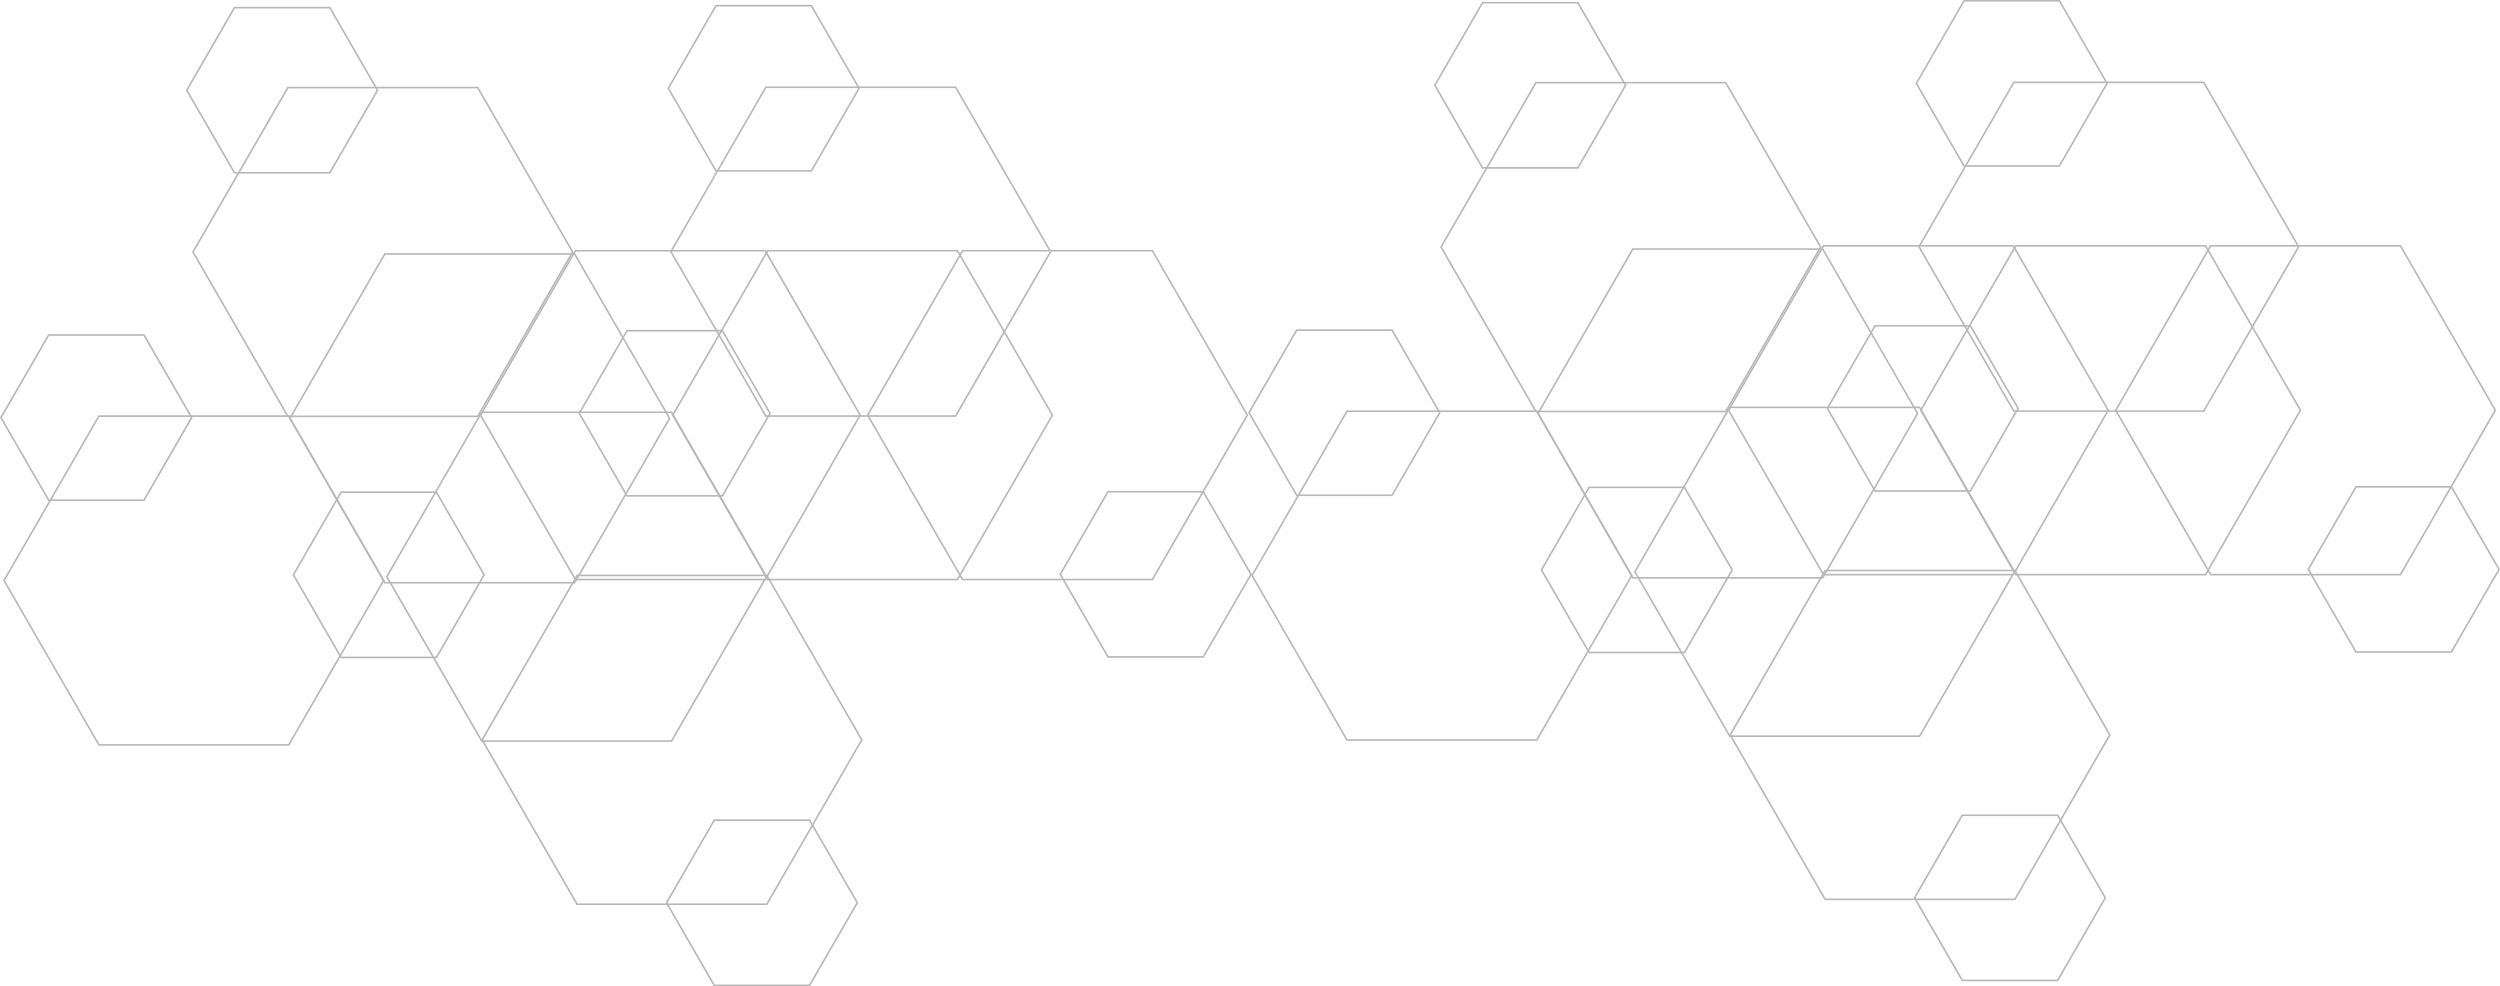 <?xml version="1.0" encoding="UTF-8" standalone="no"?>
<!-- Created with Inkscape (http://www.inkscape.org/) -->

<svg
   xmlns:dc="http://purl.org/dc/elements/1.1/"
   xmlns:cc="http://creativecommons.org/ns#"
   xmlns:rdf="http://www.w3.org/1999/02/22-rdf-syntax-ns#"
   xmlns:svg="http://www.w3.org/2000/svg"
   xmlns="http://www.w3.org/2000/svg"
   xmlns:sodipodi="http://sodipodi.sourceforge.net/DTD/sodipodi-0.dtd"
   xmlns:inkscape="http://www.inkscape.org/namespaces/inkscape"
   version="1.1"
   width="1912.997"
   height="754.602"
   id="svg3004"
   xml:space="preserve"
   inkscape:version="0.48.4 r9939"
   sodipodi:docname="hex.svg"><sodipodi:namedview
     pagecolor="#ffffff"
     bordercolor="#666666"
     borderopacity="1"
     objecttolerance="10"
     gridtolerance="10"
     guidetolerance="10"
     inkscape:pageopacity="0"
     inkscape:pageshadow="2"
     inkscape:window-width="1298"
     inkscape:window-height="843"
     id="namedview72"
     showgrid="false"
     fit-margin-top="0"
     fit-margin-left="0"
     fit-margin-right="0"
     fit-margin-bottom="0"
     inkscape:zoom="0.45283071"
     inkscape:cx="965.01211"
     inkscape:cy="226.99415"
     inkscape:window-x="0"
     inkscape:window-y="0"
     inkscape:window-maximized="0"
     inkscape:current-layer="svg3004" /><defs
     id="defs3008" /><g
     transform="matrix(1.25,0,0,-1.25,-51.305,1122.891)"
     id="g3012"><g
       transform="translate(217.283,643.434)"
       id="g3014"><path
         d="M 0,0 -58.098,100.628 0,201.267 l 116.194,0 58.1,-100.639 L 116.194,0 0,0 z"
         id="path3016"
         style="fill:none;stroke:#b7b7b7;stroke-width:1;stroke-linecap:butt;stroke-linejoin:miter;stroke-miterlimit:10;stroke-opacity:1;stroke-dasharray:none"
         inkscape:connector-curvature="0" /></g><g
       transform="translate(276.613,541.579)"
       id="g3018"><path
         d="M 0,0 -58.1,100.638 0,201.267 l 116.191,0 L 174.304,100.638 116.191,0 0,0 z"
         id="path3020"
         style="fill:none;stroke:#b7b7b7;stroke-width:1;stroke-linecap:butt;stroke-linejoin:miter;stroke-miterlimit:10;stroke-opacity:1;stroke-dasharray:none"
         inkscape:connector-curvature="0" /></g><g
       transform="translate(335.944,444.667)"
       id="g3022"><path
         d="M 0,0 -58.101,100.633 0,201.271 l 116.198,0 L 174.299,100.633 116.198,0 0,0 z"
         id="path3024"
         style="fill:none;stroke:#b7b7b7;stroke-width:1;stroke-linecap:butt;stroke-linejoin:miter;stroke-miterlimit:10;stroke-opacity:1;stroke-dasharray:none"
         inkscape:connector-curvature="0" /></g><g
       transform="translate(394.292,344.79)"
       id="g3026"><path
         d="M 0,0 -58.103,100.633 0,201.266 l 116.186,0 L 174.294,100.633 116.186,0 0,0 z"
         id="path3028"
         style="fill:none;stroke:#b7b7b7;stroke-width:1;stroke-linecap:butt;stroke-linejoin:miter;stroke-miterlimit:10;stroke-opacity:1;stroke-dasharray:none"
         inkscape:connector-curvature="0" /></g><g
       transform="translate(101.612,442.325)"
       id="g3030"><path
         d="M 0,0 -58.108,100.638 0,201.272 l 116.189,0 L 174.294,100.638 116.189,0 0,0 z"
         id="path3032"
         style="fill:none;stroke:#b7b7b7;stroke-width:1;stroke-linecap:butt;stroke-linejoin:miter;stroke-miterlimit:10;stroke-opacity:1;stroke-dasharray:none"
         inkscape:connector-curvature="0" /></g><g
       transform="translate(509.854,643.625)"
       id="g3034"><path
         d="M 0,0 -58.095,100.633 0,201.272 l 116.194,0 L 174.299,100.633 116.194,0 0,0 z"
         id="path3036"
         style="fill:none;stroke:#b7b7b7;stroke-width:1;stroke-linecap:butt;stroke-linejoin:miter;stroke-miterlimit:10;stroke-opacity:1;stroke-dasharray:none"
         inkscape:connector-curvature="0" /></g><g
       transform="translate(393.3,543.552)"
       id="g3038"><path
         d="M 0,0 -58.1,100.628 0,201.266 l 116.194,0 L 174.299,100.628 116.194,0 0,0 z"
         id="path3040"
         style="fill:none;stroke:#b7b7b7;stroke-width:1;stroke-linecap:butt;stroke-linejoin:miter;stroke-miterlimit:10;stroke-opacity:1;stroke-dasharray:none"
         inkscape:connector-curvature="0" /></g><g
       transform="translate(510.978,543.552)"
       id="g3042"><path
         d="M 0,0 -58.105,100.628 0,201.266 l 116.194,0 58.1,-100.638 L 116.194,0 0,0 z"
         id="path3044"
         style="fill:none;stroke:#b7b7b7;stroke-width:1;stroke-linecap:butt;stroke-linejoin:miter;stroke-miterlimit:10;stroke-opacity:1;stroke-dasharray:none"
         inkscape:connector-curvature="0" /></g><g
       transform="translate(630.288,543.552)"
       id="g3046"><path
         d="M 0,0 -58.103,100.628 0,201.266 l 116.198,0 L 174.299,100.628 116.198,0 0,0 z"
         id="path3048"
         style="fill:none;stroke:#b7b7b7;stroke-width:1;stroke-linecap:butt;stroke-linejoin:miter;stroke-miterlimit:10;stroke-opacity:1;stroke-dasharray:none"
         inkscape:connector-curvature="0" /></g><g
       transform="translate(184.576,792.528)"
       id="g3050"><path
         d="M 0,0 -29.189,50.552 0,101.109 l 58.375,0 L 87.569,50.552 58.375,0 0,0 z"
         id="path3052"
         style="fill:none;stroke:#b7b7b7;stroke-width:1;stroke-linecap:butt;stroke-linejoin:miter;stroke-miterlimit:10;stroke-opacity:1;stroke-dasharray:none"
         inkscape:connector-curvature="0" /></g><g
       transform="translate(424.873,594.753)"
       id="g3054"><path
         d="M 0,0 -29.191,50.552 0,101.116 l 58.368,0 L 87.559,50.552 58.368,0 0,0 z"
         id="path3056"
         style="fill:none;stroke:#b7b7b7;stroke-width:1;stroke-linecap:butt;stroke-linejoin:miter;stroke-miterlimit:10;stroke-opacity:1;stroke-dasharray:none"
         inkscape:connector-curvature="0" /></g><g
       transform="translate(249.847,495.867)"
       id="g3058"><path
         d="M 0,0 -29.194,50.557 0,101.117 l 58.363,0 L 87.564,50.557 58.363,0 0,0 z"
         id="path3060"
         style="fill:none;stroke:#b7b7b7;stroke-width:1;stroke-linecap:butt;stroke-linejoin:miter;stroke-miterlimit:10;stroke-opacity:1;stroke-dasharray:none"
         inkscape:connector-curvature="0" /></g><g
       transform="translate(70.825,592.121)"
       id="g3062"><path
         d="M 0,0 -29.194,50.552 0,101.112 l 58.366,0 L 87.57,50.552 58.366,0 0,0 z"
         id="path3064"
         style="fill:none;stroke:#b7b7b7;stroke-width:1;stroke-linecap:butt;stroke-linejoin:miter;stroke-miterlimit:10;stroke-opacity:1;stroke-dasharray:none"
         inkscape:connector-curvature="0" /></g><g
       transform="translate(479.347,793.716)"
       id="g3066"><path
         d="M 0,0 -29.196,50.552 0,101.109 l 58.368,0 L 87.57,50.552 58.368,0 0,0 z"
         id="path3068"
         style="fill:none;stroke:#b7b7b7;stroke-width:1;stroke-linecap:butt;stroke-linejoin:miter;stroke-miterlimit:10;stroke-opacity:1;stroke-dasharray:none"
         inkscape:connector-curvature="0" /></g><g
       transform="translate(719.285,496.186)"
       id="g3070"><path
         d="M 0,0 -29.189,50.557 0,101.109 l 58.375,0 L 87.574,50.557 58.375,0 0,0 z"
         id="path3072"
         style="fill:none;stroke:#b7b7b7;stroke-width:1;stroke-linecap:butt;stroke-linejoin:miter;stroke-miterlimit:10;stroke-opacity:1;stroke-dasharray:none"
         inkscape:connector-curvature="0" /></g><g
       transform="translate(478.267,295.131)"
       id="g3074"><path
         d="M 0,0 -29.189,50.552 0,101.109 l 58.37,0 L 87.569,50.552 58.37,0 0,0 z"
         id="path3076"
         style="fill:none;stroke:#b7b7b7;stroke-width:1;stroke-linecap:butt;stroke-linejoin:miter;stroke-miterlimit:10;stroke-opacity:1;stroke-dasharray:none"
         inkscape:connector-curvature="0" /></g><g
       transform="translate(981.283,646.436)"
       id="g3078"><path
         d="M 0,0 -58.098,100.628 0,201.267 l 116.194,0 58.1,-100.639 L 116.194,0 0,0 z"
         id="path3080"
         style="fill:none;stroke:#b7b7b7;stroke-width:1;stroke-linecap:butt;stroke-linejoin:miter;stroke-miterlimit:10;stroke-opacity:1;stroke-dasharray:none"
         inkscape:connector-curvature="0" /></g><g
       transform="translate(1040.613,544.581)"
       id="g3082"><path
         d="M 0,0 -58.1,100.638 0,201.267 l 116.191,0 L 174.304,100.638 116.191,0 0,0 z"
         id="path3084"
         style="fill:none;stroke:#b7b7b7;stroke-width:1;stroke-linecap:butt;stroke-linejoin:miter;stroke-miterlimit:10;stroke-opacity:1;stroke-dasharray:none"
         inkscape:connector-curvature="0" /></g><g
       transform="translate(1099.944,447.669)"
       id="g3086"><path
         d="M 0,0 -58.101,100.633 0,201.271 l 116.198,0 L 174.299,100.633 116.198,0 0,0 z"
         id="path3088"
         style="fill:none;stroke:#b7b7b7;stroke-width:1;stroke-linecap:butt;stroke-linejoin:miter;stroke-miterlimit:10;stroke-opacity:1;stroke-dasharray:none"
         inkscape:connector-curvature="0" /></g><g
       transform="translate(1158.292,347.792)"
       id="g3090"><path
         d="M 0,0 -58.103,100.633 0,201.266 l 116.186,0 L 174.294,100.633 116.186,0 0,0 z"
         id="path3092"
         style="fill:none;stroke:#b7b7b7;stroke-width:1;stroke-linecap:butt;stroke-linejoin:miter;stroke-miterlimit:10;stroke-opacity:1;stroke-dasharray:none"
         inkscape:connector-curvature="0" /></g><g
       transform="translate(865.612,445.327)"
       id="g3094"><path
         d="M 0,0 -58.108,100.638 0,201.272 l 116.189,0 L 174.294,100.638 116.189,0 0,0 z"
         id="path3096"
         style="fill:none;stroke:#b7b7b7;stroke-width:1;stroke-linecap:butt;stroke-linejoin:miter;stroke-miterlimit:10;stroke-opacity:1;stroke-dasharray:none"
         inkscape:connector-curvature="0" /></g><g
       transform="translate(1273.854,646.628)"
       id="g3098"><path
         d="M 0,0 -58.095,100.633 0,201.272 l 116.194,0 L 174.299,100.633 116.194,0 0,0 z"
         id="path3100"
         style="fill:none;stroke:#b7b7b7;stroke-width:1;stroke-linecap:butt;stroke-linejoin:miter;stroke-miterlimit:10;stroke-opacity:1;stroke-dasharray:none"
         inkscape:connector-curvature="0" /></g><g
       transform="translate(1157.3,546.555)"
       id="g3102"><path
         d="M 0,0 -58.1,100.628 0,201.266 l 116.194,0 L 174.299,100.628 116.194,0 0,0 z"
         id="path3104"
         style="fill:none;stroke:#b7b7b7;stroke-width:1;stroke-linecap:butt;stroke-linejoin:miter;stroke-miterlimit:10;stroke-opacity:1;stroke-dasharray:none"
         inkscape:connector-curvature="0" /></g><g
       transform="translate(1274.978,546.555)"
       id="g3106"><path
         d="M 0,0 -58.105,100.628 0,201.266 l 116.194,0 58.1,-100.638 L 116.194,0 0,0 z"
         id="path3108"
         style="fill:none;stroke:#b7b7b7;stroke-width:1;stroke-linecap:butt;stroke-linejoin:miter;stroke-miterlimit:10;stroke-opacity:1;stroke-dasharray:none"
         inkscape:connector-curvature="0" /></g><g
       transform="translate(1394.288,546.555)"
       id="g3110"><path
         d="M 0,0 -58.103,100.628 0,201.266 l 116.198,0 L 174.299,100.628 116.198,0 0,0 z"
         id="path3112"
         style="fill:none;stroke:#b7b7b7;stroke-width:1;stroke-linecap:butt;stroke-linejoin:miter;stroke-miterlimit:10;stroke-opacity:1;stroke-dasharray:none"
         inkscape:connector-curvature="0" /></g><g
       transform="translate(948.576,795.531)"
       id="g3114"><path
         d="M 0,0 -29.189,50.552 0,101.109 l 58.375,0 L 87.569,50.552 58.375,0 0,0 z"
         id="path3116"
         style="fill:none;stroke:#b7b7b7;stroke-width:1;stroke-linecap:butt;stroke-linejoin:miter;stroke-miterlimit:10;stroke-opacity:1;stroke-dasharray:none"
         inkscape:connector-curvature="0" /></g><g
       transform="translate(1188.872,597.755)"
       id="g3118"><path
         d="M 0,0 -29.191,50.552 0,101.116 l 58.368,0 L 87.559,50.552 58.368,0 0,0 z"
         id="path3120"
         style="fill:none;stroke:#b7b7b7;stroke-width:1;stroke-linecap:butt;stroke-linejoin:miter;stroke-miterlimit:10;stroke-opacity:1;stroke-dasharray:none"
         inkscape:connector-curvature="0" /></g><g
       transform="translate(1013.847,498.869)"
       id="g3122"><path
         d="M 0,0 -29.194,50.557 0,101.117 l 58.363,0 L 87.564,50.557 58.363,0 0,0 z"
         id="path3124"
         style="fill:none;stroke:#b7b7b7;stroke-width:1;stroke-linecap:butt;stroke-linejoin:miter;stroke-miterlimit:10;stroke-opacity:1;stroke-dasharray:none"
         inkscape:connector-curvature="0" /></g><g
       transform="translate(834.825,595.123)"
       id="g3126"><path
         d="M 0,0 -29.194,50.552 0,101.112 l 58.366,0 L 87.569,50.552 58.366,0 0,0 z"
         id="path3128"
         style="fill:none;stroke:#b7b7b7;stroke-width:1;stroke-linecap:butt;stroke-linejoin:miter;stroke-miterlimit:10;stroke-opacity:1;stroke-dasharray:none"
         inkscape:connector-curvature="0" /></g><g
       transform="translate(1243.347,796.719)"
       id="g3130"><path
         d="M 0,0 -29.196,50.552 0,101.109 l 58.368,0 L 87.569,50.552 58.368,0 0,0 z"
         id="path3132"
         style="fill:none;stroke:#b7b7b7;stroke-width:1;stroke-linecap:butt;stroke-linejoin:miter;stroke-miterlimit:10;stroke-opacity:1;stroke-dasharray:none"
         inkscape:connector-curvature="0" /></g><g
       transform="translate(1483.285,499.188)"
       id="g3134"><path
         d="M 0,0 -29.189,50.557 0,101.109 l 58.375,0 L 87.574,50.557 58.375,0 0,0 z"
         id="path3136"
         style="fill:none;stroke:#b7b7b7;stroke-width:1;stroke-linecap:butt;stroke-linejoin:miter;stroke-miterlimit:10;stroke-opacity:1;stroke-dasharray:none"
         inkscape:connector-curvature="0" /></g><g
       transform="translate(1242.267,298.133)"
       id="g3138"><path
         d="M 0,0 -29.189,50.552 0,101.109 l 58.37,0 L 87.569,50.552 58.37,0 0,0 z"
         id="path3140"
         style="fill:none;stroke:#b7b7b7;stroke-width:1;stroke-linecap:butt;stroke-linejoin:miter;stroke-miterlimit:10;stroke-opacity:1;stroke-dasharray:none"
         inkscape:connector-curvature="0" /></g></g></svg>